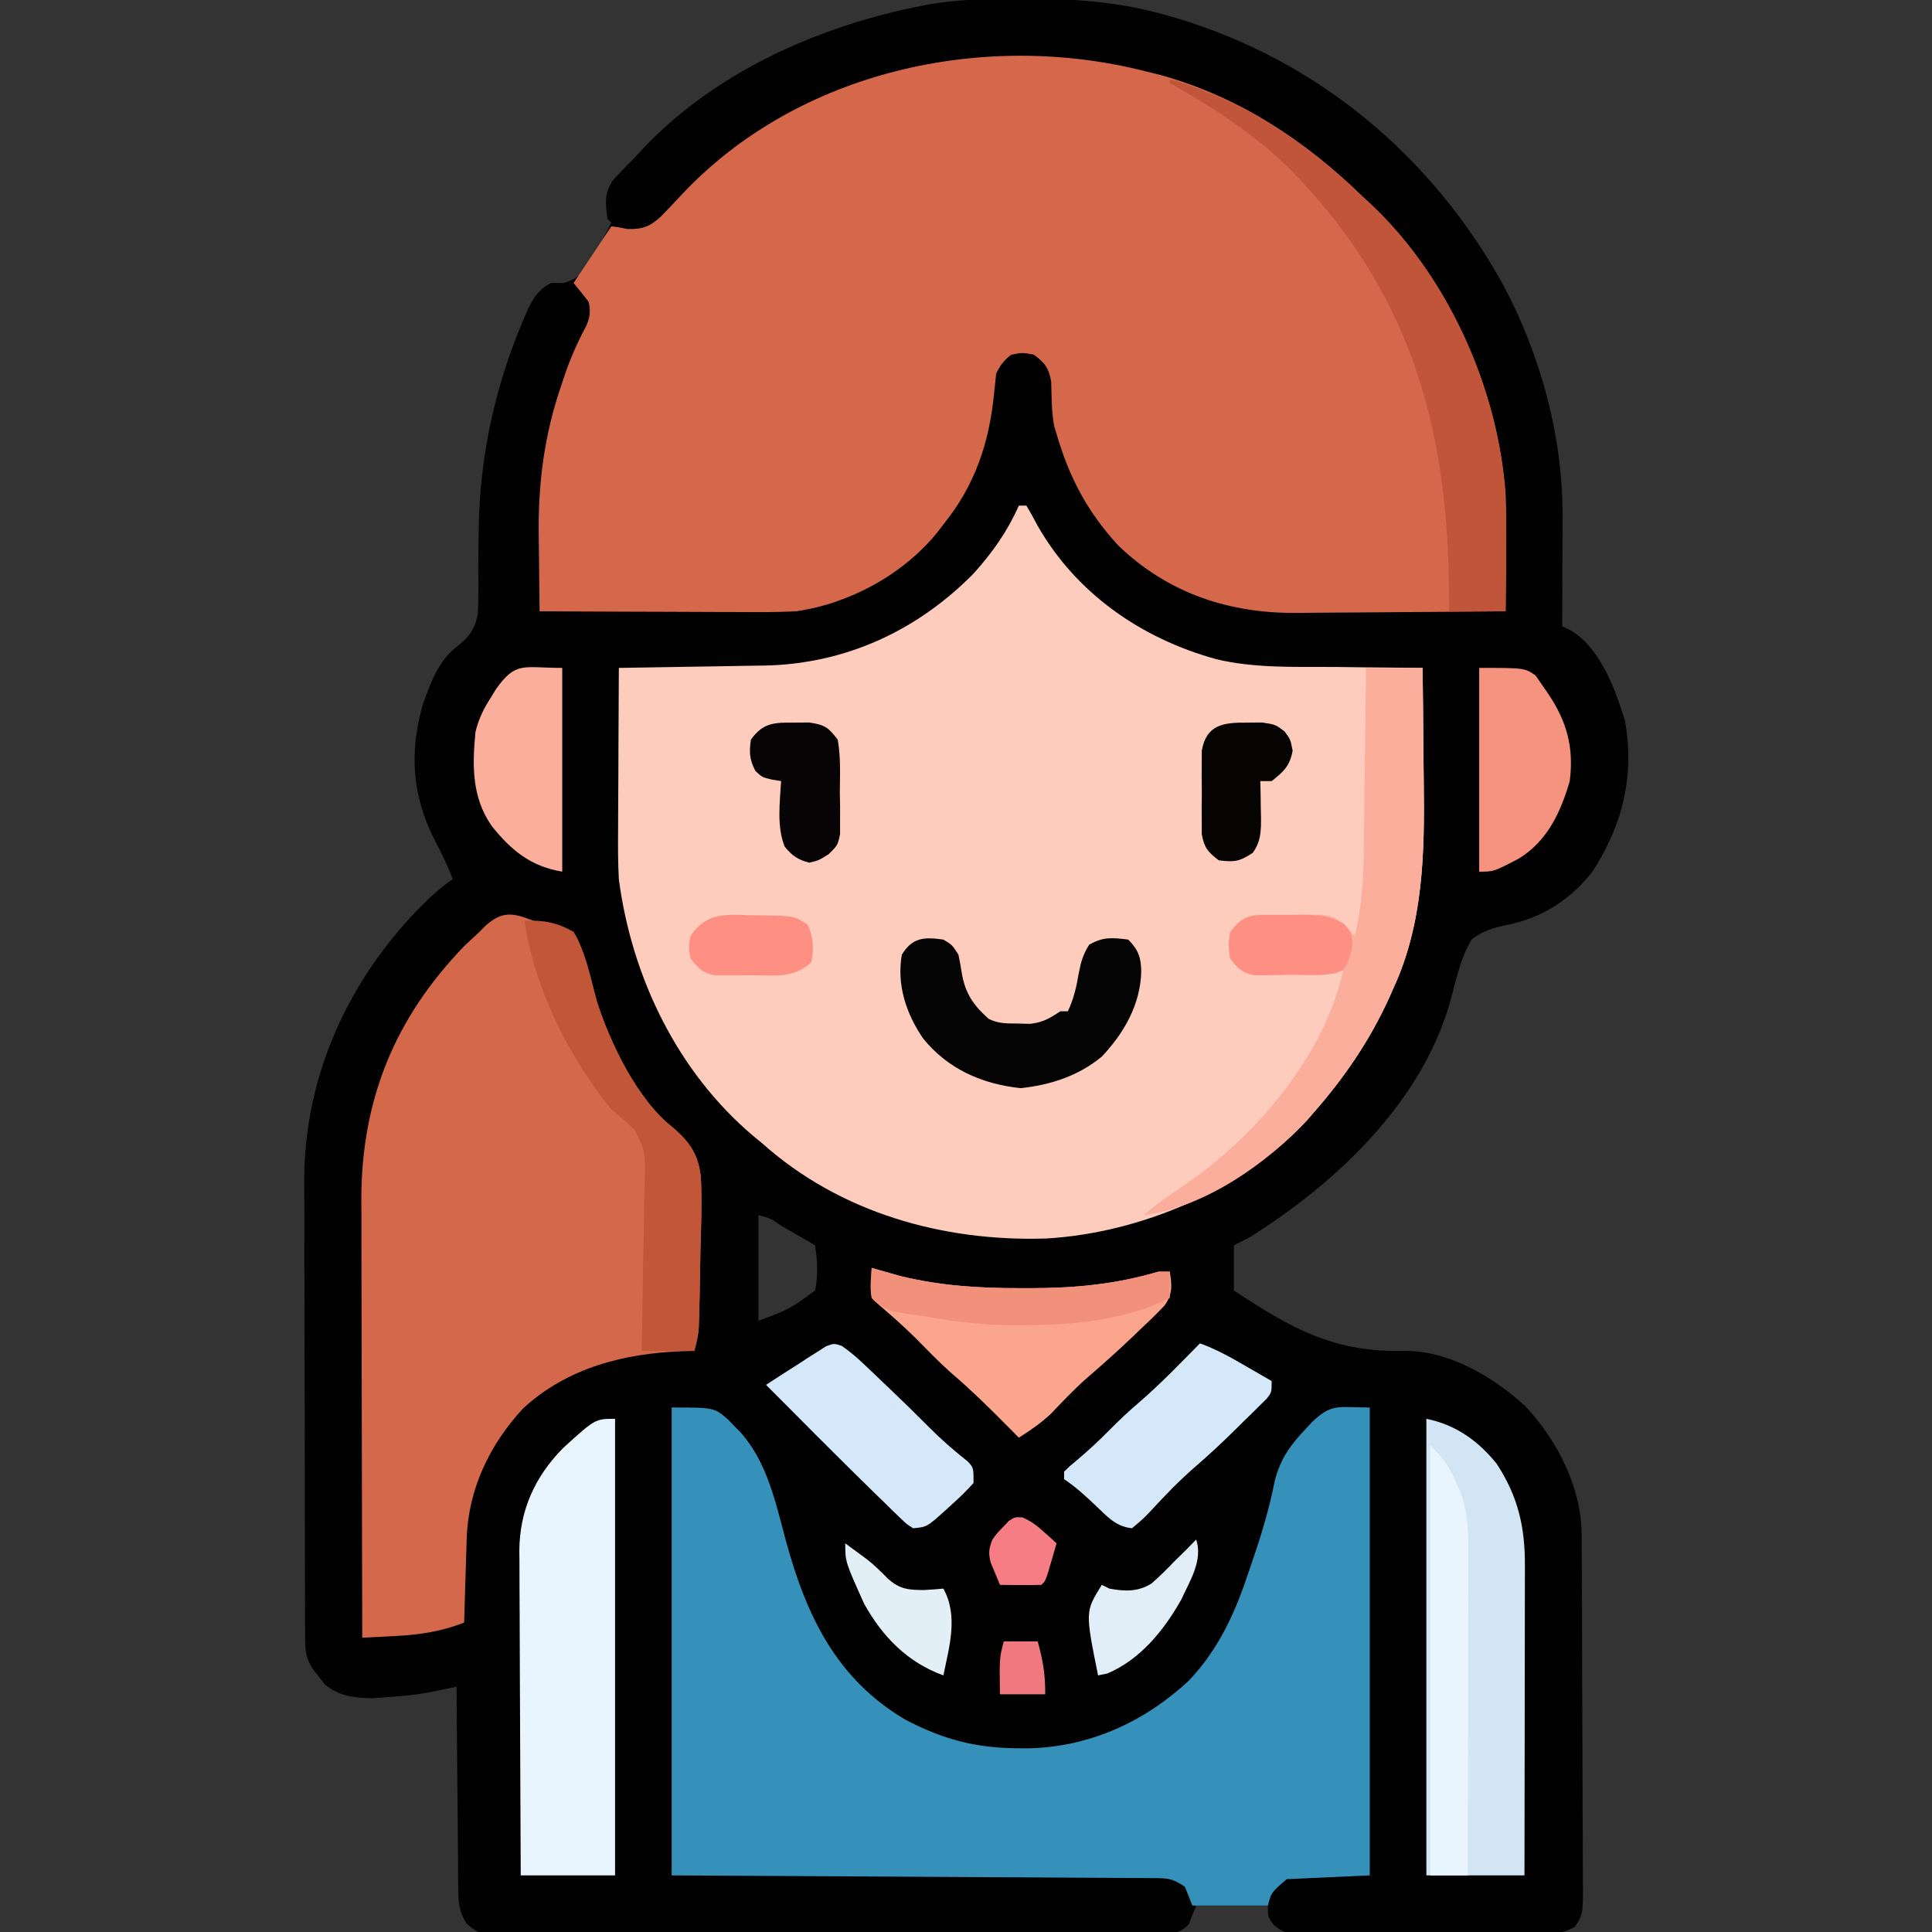 <?xml version="1.0" encoding="UTF-8"?>
<svg version="1.1" xmlns="http://www.w3.org/2000/svg" width="512" height="512">
<rect width="100%" height="100%" fill="#333333" stroke="none"/>
<path d="M0 0 C1.122 0.001 1.122 0.001 2.266 0.003 C14.718 0.051 26.531 0.932 38.562 4.375 C39.388 4.611 40.214 4.847 41.064 5.09 C78.847 16.334 109.304 41.876 128.188 76.375 C137.986 94.909 143.797 116.492 143.66 137.469 C143.658 138.717 143.658 138.717 143.656 139.99 C143.65 142.619 143.638 145.247 143.625 147.875 C143.62 149.669 143.615 151.464 143.611 153.258 C143.6 157.63 143.583 162.003 143.562 166.375 C144.181 166.659 144.8 166.942 145.438 167.234 C152.872 171.225 157.132 181.67 159.562 189.375 C159.851 190.255 159.851 190.255 160.145 191.152 C162.881 205.703 159.558 219.118 151.562 231.375 C145.752 238.808 138.096 243.721 128.864 245.5 C125.365 246.269 122.372 247.072 119.562 249.375 C116.711 254.089 115.567 259.511 114.16 264.789 C106.84 292.183 83.77 313.84 60.562 328.375 C59.242 329.035 57.922 329.695 56.562 330.375 C56.562 334.335 56.562 338.295 56.562 342.375 C71.953 352.541 83.345 358.977 102.259 358.36 C113.764 358.435 125.763 365.509 133.938 373.188 C142.271 382.16 148.641 394.556 148.71 406.974 C148.72 408.313 148.72 408.313 148.731 409.68 C148.734 410.646 148.737 411.613 148.74 412.61 C148.746 413.638 148.753 414.666 148.759 415.725 C148.779 419.12 148.791 422.515 148.801 425.91 C148.805 427.07 148.809 428.23 148.813 429.425 C148.834 435.557 148.848 441.689 148.858 447.821 C148.869 454.162 148.903 460.502 148.943 466.843 C148.969 471.715 148.977 476.587 148.981 481.459 C148.986 483.797 148.997 486.136 149.016 488.474 C149.04 491.74 149.039 495.004 149.032 498.27 C149.052 499.723 149.052 499.723 149.071 501.206 C149.021 507.618 149.021 507.618 146.988 510.974 C143.636 512.91 141.153 512.883 137.287 512.893 C136.561 512.9 135.836 512.907 135.088 512.914 C132.694 512.931 130.301 512.92 127.906 512.906 C126.24 512.909 124.574 512.913 122.908 512.918 C119.417 512.924 115.927 512.915 112.437 512.896 C107.964 512.874 103.493 512.887 99.02 512.911 C95.58 512.925 92.14 512.921 88.7 512.91 C87.051 512.908 85.402 512.911 83.753 512.92 C81.447 512.93 79.143 512.915 76.838 512.893 C74.871 512.888 74.871 512.888 72.864 512.883 C69.562 512.375 69.562 512.375 67.108 510.53 C65.562 508.375 65.562 508.375 65.562 505.375 C59.292 505.375 53.023 505.375 46.562 505.375 C45.903 507.025 45.242 508.675 44.562 510.375 C42.115 512.823 40.77 512.62 37.429 512.656 C36.71 512.654 35.991 512.652 35.25 512.649 C34.487 512.654 33.725 512.66 32.939 512.665 C30.37 512.68 27.802 512.681 25.233 512.681 C23.397 512.689 21.561 512.697 19.724 512.707 C14.727 512.729 9.729 512.737 4.731 512.742 C1.611 512.746 -1.509 512.752 -4.63 512.759 C-15.508 512.784 -26.386 512.797 -37.264 512.801 C-47.415 512.804 -57.565 512.834 -67.716 512.876 C-76.422 512.911 -85.127 512.926 -93.833 512.927 C-99.037 512.928 -104.24 512.936 -109.444 512.965 C-114.338 512.991 -119.231 512.993 -124.125 512.977 C-125.923 512.975 -127.721 512.982 -129.518 512.998 C-131.97 513.018 -134.419 513.008 -136.871 512.99 C-137.585 513.003 -138.3 513.016 -139.036 513.03 C-142.738 512.967 -144.174 512.629 -146.878 510.017 C-148.736 506.87 -148.953 504.939 -148.983 501.3 C-149.003 500.099 -149.023 498.898 -149.043 497.661 C-149.044 496.374 -149.046 495.087 -149.047 493.762 C-149.062 492.424 -149.079 491.086 -149.097 489.748 C-149.141 486.238 -149.161 482.728 -149.176 479.218 C-149.195 475.631 -149.237 472.045 -149.277 468.459 C-149.353 461.431 -149.403 454.403 -149.438 447.375 C-150.11 447.514 -150.783 447.653 -151.476 447.795 C-152.811 448.067 -152.811 448.067 -154.173 448.345 C-155.492 448.615 -155.492 448.615 -156.837 448.89 C-160.445 449.563 -163.961 449.879 -167.625 450.125 C-169.595 450.272 -169.595 450.272 -171.605 450.422 C-176.446 450.363 -180.609 449.92 -184.398 446.719 C-184.865 446.11 -185.332 445.502 -185.812 444.875 C-186.295 444.267 -186.777 443.658 -187.273 443.031 C-189.485 439.885 -189.566 437.852 -189.578 434.034 C-189.584 432.901 -189.589 431.767 -189.595 430.599 C-189.596 429.348 -189.597 428.098 -189.599 426.81 C-189.604 425.497 -189.609 424.185 -189.614 422.833 C-189.627 419.222 -189.633 415.612 -189.638 412.002 C-189.641 409.741 -189.645 407.481 -189.649 405.22 C-189.663 398.135 -189.673 391.049 -189.676 383.963 C-189.681 375.81 -189.698 367.658 -189.727 359.506 C-189.749 353.191 -189.759 346.877 -189.76 340.563 C-189.761 336.799 -189.767 333.035 -189.785 329.272 C-189.802 325.718 -189.804 322.165 -189.795 318.612 C-189.794 316.712 -189.808 314.813 -189.822 312.913 C-189.69 285.137 -177.924 259.686 -158.5 240.188 C-155.871 237.604 -153.506 235.42 -150.438 233.375 C-151.858 229.633 -153.567 226.16 -155.438 222.625 C-161.225 211.065 -161.944 199.855 -158.477 187.363 C-156.607 181.987 -154.315 175.613 -149.7 172.024 C-146.334 169.337 -144.65 167.491 -143.827 163.172 C-143.663 159.916 -143.6 156.687 -143.655 153.428 C-143.71 149.833 -143.645 146.239 -143.594 142.645 C-143.583 141.575 -143.583 141.575 -143.571 140.483 C-143.318 121.492 -139.28 102.901 -131.875 85.438 C-131.594 84.769 -131.314 84.1 -131.024 83.411 C-129.4 79.788 -127.997 77.266 -124.438 75.375 C-123.344 75.375 -122.251 75.375 -121.125 75.375 C-115.831 73.939 -114.594 70.724 -111.918 66.137 C-110.718 63.899 -109.549 61.657 -108.438 59.375 C-108.767 59.045 -109.097 58.715 -109.438 58.375 C-109.996 54.395 -110.341 51.805 -108.156 48.348 C-106.334 46.256 -104.419 44.315 -102.438 42.375 C-101.882 41.761 -101.326 41.148 -100.754 40.516 C-81.921 20.215 -55.174 7.981 -28.438 2.375 C-27.561 2.19 -26.684 2.004 -25.781 1.813 C-17.196 0.183 -8.703 -0.025 0 0 Z M-69.438 322.375 C-69.438 331.615 -69.438 340.855 -69.438 350.375 C-61.324 347.387 -61.324 347.387 -54.438 342.375 C-53.57 338.254 -53.833 334.523 -54.438 330.375 C-56.749 329.039 -59.061 327.706 -61.375 326.375 C-62.034 325.993 -62.694 325.612 -63.373 325.219 C-66.235 323.25 -66.235 323.25 -69.438 322.375 Z " fill="#010101" transform="translate(270.438,-0.375)"/>
<path d="M0 0 C0.66 0 1.32 0 2 0 C3.042 1.713 4.006 3.474 4.938 5.25 C15.183 23.254 32.423 35.2 52.302 40.685 C62.613 43.159 73.4 42.683 83.938 42.75 C86.182 42.778 88.426 42.808 90.67 42.84 C96.113 42.913 101.556 42.965 107 43 C107.103 50.467 107.172 57.933 107.22 65.4 C107.24 67.931 107.267 70.462 107.302 72.993 C107.555 91.81 107.281 110.526 99.25 127.938 C98.906 128.714 98.563 129.491 98.209 130.291 C93.039 141.679 86.274 151.618 78 161 C77.209 161.917 77.209 161.917 76.402 162.852 C59.211 181.406 32.187 192.786 7.184 194.219 C-20.143 195.075 -47.366 187.413 -68 169 C-68.804 168.337 -69.609 167.675 -70.438 166.992 C-90.522 149.983 -102.582 124.93 -106 99 C-106.245 94.555 -106.235 90.126 -106.195 85.676 C-106.192 84.448 -106.19 83.221 -106.187 81.956 C-106.176 78.075 -106.151 74.194 -106.125 70.312 C-106.115 67.665 -106.106 65.017 -106.098 62.369 C-106.076 55.913 -106.042 49.456 -106 43 C-105.433 42.992 -104.867 42.984 -104.283 42.975 C-98.345 42.889 -92.407 42.789 -86.469 42.683 C-84.258 42.645 -82.046 42.61 -79.835 42.578 C-76.642 42.532 -73.45 42.474 -70.258 42.414 C-68.793 42.397 -68.793 42.397 -67.299 42.379 C-45.951 41.928 -26.95 33.173 -12 18 C-6.976 12.412 -3.052 6.868 0 0 Z " fill="#FDCCBD" transform="translate(270,134)"/>
<path d="M0 0 C1.165 0.289 2.331 0.578 3.531 0.875 C24.19 6.602 41.809 18.161 57 33 C57.789 33.727 58.578 34.454 59.391 35.203 C79.784 54.456 93.039 84.133 95 112 C95.123 117.368 95.101 122.732 95.066 128.102 C95.061 129.551 95.056 131.001 95.052 132.45 C95.04 135.967 95.022 139.483 95 143 C86.228 143.093 77.456 143.164 68.684 143.207 C64.609 143.228 60.535 143.256 56.461 143.302 C52.518 143.346 48.576 143.369 44.634 143.38 C43.14 143.387 41.647 143.401 40.153 143.423 C21.983 143.678 5.643 138.343 -7.652 125.566 C-15.878 116.574 -20.61 107.606 -24 96 C-24.3 95.012 -24.3 95.012 -24.605 94.004 C-25.375 90.098 -25.294 86.064 -25.426 82.094 C-26.105 78.432 -27.058 77.22 -30 75 C-33.043 74.417 -33.043 74.417 -36 75 C-38.037 76.545 -38.861 77.721 -40 80 C-40.193 81.717 -40.381 83.434 -40.544 85.154 C-41.842 98.351 -45.583 109.583 -54 120 C-54.545 120.708 -55.091 121.415 -55.652 122.145 C-64.708 133.289 -78.825 140.946 -93 143 C-98.253 143.266 -103.497 143.234 -108.754 143.195 C-110.266 143.192 -111.777 143.189 -113.289 143.187 C-117.24 143.179 -121.19 143.16 -125.14 143.137 C-129.183 143.117 -133.225 143.108 -137.268 143.098 C-145.178 143.076 -153.089 143.042 -161 143 C-161.075 138.148 -161.129 133.296 -161.165 128.443 C-161.18 126.8 -161.2 125.156 -161.226 123.512 C-161.45 109.186 -159.816 96.192 -155.062 82.562 C-154.823 81.839 -154.584 81.115 -154.338 80.369 C-152.834 75.944 -151.014 71.837 -148.816 67.711 C-147.646 65.258 -147.425 63.66 -148 61 C-149.3 59.307 -150.631 57.638 -152 56 C-148.667 51 -145.333 46 -142 41 C-140.109 41.199 -140.109 41.199 -137.75 41.688 C-133.68 41.828 -131.657 40.984 -128.754 38.281 C-126.974 36.473 -125.25 34.621 -123.522 32.764 C-92.574 -0.365 -43 -11.107 0 0 Z " fill="#D5684A" transform="translate(304,19)"/>
<path d="M0 0 C11.333 0 11.333 0 15.096 3.351 C15.6 3.875 16.105 4.398 16.625 4.938 C17.173 5.495 17.722 6.052 18.287 6.625 C25.318 14.59 27.519 25.057 30.209 35.089 C35.611 54.977 43.518 71.86 61.918 82.723 C71.787 87.919 80.524 90.237 91.625 90.312 C92.413 90.318 93.2 90.324 94.012 90.33 C110.449 90.127 125.277 83.407 137.188 72.25 C145.288 63.618 149.543 53.886 153.188 42.75 C153.628 41.453 154.07 40.157 154.512 38.861 C156.679 32.454 158.494 26.132 159.812 19.5 C161.281 13.591 164.01 9.901 168.125 5.562 C168.906 4.718 168.906 4.718 169.702 3.855 C175.018 -1.201 176.651 0 185 0 C185 40.92 185 81.84 185 124 C177.74 124.33 170.48 124.66 163 125 C158.925 128.478 158.925 128.478 158 132 C151.4 132 144.8 132 138 132 C137.01 129.525 137.01 129.525 136 127 C132.64 124.76 131.52 124.744 127.59 124.722 C125.905 124.705 125.905 124.705 124.186 124.688 C122.954 124.686 121.721 124.683 120.45 124.681 C119.153 124.671 117.855 124.661 116.518 124.651 C112.959 124.623 109.399 124.608 105.839 124.595 C102.12 124.58 98.4 124.553 94.68 124.527 C87.636 124.48 80.592 124.444 73.548 124.411 C64.03 124.365 54.511 124.304 44.993 124.244 C29.995 124.15 14.998 124.077 0 124 C0 83.08 0 42.16 0 0 Z " fill="#3591BA" transform="translate(178,373)"/>
<path d="M0 0 C2.551 1.088 2.551 1.088 4.698 1.259 C6.993 1.57 8.674 1.934 10.723 3.027 C12.597 6.026 13.351 9.248 14.223 12.652 C14.789 14.574 15.365 16.494 15.949 18.41 C16.238 19.363 16.527 20.316 16.825 21.298 C20.487 32.435 27.582 47.462 36.99 54.794 C41.589 58.735 43.88 62.127 44.464 68.17 C44.758 74.421 44.556 80.652 44.348 86.902 C44.311 89.087 44.278 91.272 44.25 93.457 C44.184 97.445 44.106 101.431 43.979 105.417 C43.954 106.213 43.929 107.009 43.903 107.829 C43.725 109.994 43.313 111.941 42.723 114.027 C41.216 114.066 41.216 114.066 39.68 114.105 C24.18 114.675 9.066 118.457 -2.66 129.285 C-11.515 138.824 -17.194 150.733 -17.594 163.762 C-17.636 165.057 -17.678 166.353 -17.721 167.688 C-17.761 169.051 -17.8 170.414 -17.84 171.777 C-17.883 173.156 -17.927 174.535 -17.971 175.914 C-18.077 179.285 -18.179 182.656 -18.277 186.027 C-24.543 188.475 -30.494 189.322 -37.156 189.625 C-38.331 189.686 -38.331 189.686 -39.53 189.748 C-41.446 189.847 -43.362 189.938 -45.277 190.027 C-45.324 173.841 -45.359 157.654 -45.381 141.468 C-45.391 133.951 -45.405 126.434 -45.428 118.917 C-45.448 112.359 -45.461 105.801 -45.466 99.243 C-45.468 95.776 -45.474 92.309 -45.489 88.842 C-45.505 84.956 -45.505 81.07 -45.504 77.183 C-45.512 76.055 -45.519 74.927 -45.526 73.765 C-45.459 47.269 -36.571 25.708 -18.215 6.715 C-16.912 5.475 -15.6 4.245 -14.277 3.027 C-13.714 2.463 -13.151 1.898 -12.57 1.316 C-8.157 -2.591 -5.352 -2.082 0 0 Z " fill="#D4684A" transform="translate(141.277,243.973)"/>
<path d="M0 0 C7.703 1.541 13.743 5.801 18.652 11.941 C24.344 20.636 26.157 28.743 26.114 38.921 C26.114 39.809 26.114 40.698 26.114 41.613 C26.113 44.54 26.105 47.467 26.098 50.395 C26.096 52.428 26.094 54.461 26.093 56.494 C26.09 61.838 26.08 67.183 26.069 72.527 C26.058 77.984 26.054 83.44 26.049 88.896 C26.038 99.598 26.021 110.299 26 121 C17.42 121 8.84 121 0 121 C0 81.07 0 41.14 0 0 Z " fill="#D2E5F5" transform="translate(378,376)"/>
<path d="M0 0 C0 39.93 0 79.86 0 121 C-8.25 121 -16.5 121 -25 121 C-25.068 109.03 -25.123 97.06 -25.155 85.089 C-25.171 79.53 -25.192 73.972 -25.226 68.413 C-25.259 63.044 -25.277 57.676 -25.285 52.307 C-25.29 50.263 -25.301 48.219 -25.317 46.175 C-25.339 43.303 -25.342 40.431 -25.341 37.559 C-25.351 36.722 -25.362 35.884 -25.373 35.022 C-25.318 24.311 -21.272 15.327 -13.75 7.727 C-5.27 0 -5.27 0 0 0 Z " fill="#E9F5FE" transform="translate(163,376)"/>
<path d="M0 0 C4.95 0 9.9 0 15 0 C15.1 7.467 15.172 14.933 15.22 22.4 C15.24 24.931 15.267 27.462 15.302 29.993 C15.555 48.81 15.281 67.526 7.25 84.938 C6.735 86.102 6.735 86.102 6.209 87.291 C1.039 98.679 -5.726 108.618 -14 118 C-14.527 118.611 -15.054 119.222 -15.598 119.852 C-26.271 131.371 -43.11 143.166 -59 145 C-55.423 142.057 -51.729 139.441 -47.875 136.875 C-29.213 124.092 -10.977 102.735 -6 80 C-6.99 80.495 -6.99 80.495 -8 81 C-11.952 81.296 -15.913 81.278 -19.875 81.312 C-21.528 81.356 -21.528 81.356 -23.215 81.4 C-24.806 81.413 -24.806 81.413 -26.43 81.426 C-27.887 81.448 -27.887 81.448 -29.375 81.47 C-32.764 80.863 -33.926 79.701 -36 77 C-36.5 73.5 -36.5 73.5 -36 70 C-33.98 67.415 -32.77 66.166 -29.53 65.467 C-26.56 65.431 -23.595 65.406 -20.625 65.438 C-19.082 65.402 -19.082 65.402 -17.508 65.365 C-9.068 65.382 -9.068 65.382 -5.273 68.535 C-4.523 69.349 -3.773 70.162 -3 71 C-0.961 62.883 -0.661 55.021 -0.586 46.68 C-0.567 45.326 -0.548 43.973 -0.527 42.62 C-0.476 39.092 -0.437 35.564 -0.399 32.036 C-0.359 28.422 -0.308 24.809 -0.258 21.195 C-0.162 14.13 -0.078 7.065 0 0 Z " fill="#FCAE9C" transform="translate(362,177)"/>
<path d="M0 0 C19.477 5.565 36.648 16.976 51 31 C51.79 31.728 52.58 32.457 53.395 33.207 C74.67 53.291 88.258 84.659 89.111 113.803 C89.267 122.87 89.156 131.933 89 141 C84.05 141 79.1 141 74 141 C73.986 138.668 73.972 136.336 73.957 133.934 C73.496 90.457 62.702 54.785 31.293 23.285 C21.95 14.25 11.296 7.349 0 1 C0 0.67 0 0.34 0 0 Z " fill="#C15539" transform="translate(310,21)"/>
<path d="M0 0 C0.666 0.193 1.333 0.387 2.02 0.586 C2.941 0.846 3.863 1.107 4.812 1.375 C6.152 1.758 6.152 1.758 7.52 2.148 C18.251 4.774 28.559 5.395 39.562 5.375 C40.758 5.377 40.758 5.377 41.977 5.379 C53.83 5.377 64.593 4.367 76 1 C76.99 1 77.98 1 79 1 C79.578 4.696 79.814 6.833 77.629 9.965 C75.659 12.068 73.615 14.043 71.5 16 C70.456 17.009 70.456 17.009 69.391 18.039 C65.306 21.957 61.079 25.69 56.804 29.397 C53.523 32.313 50.531 35.505 47.492 38.668 C44.8 41.187 42.112 43.038 39 45 C38.227 44.215 37.453 43.43 36.656 42.621 C31.575 37.488 26.497 32.456 20.992 27.773 C17.669 24.815 14.598 21.605 11.473 18.441 C8.118 15.129 4.584 12.06 1 9 C0 8 0 8 -0.098 6.152 C-0.065 4.102 -0.033 2.051 0 0 Z " fill="#FCA58D" transform="translate(231,336)"/>
<path d="M0 0 C5.004 -0.158 8.675 0.401 13 3 C16.314 8.493 17.513 15.151 19.183 21.287 C22.522 32.375 30 47.545 39.268 54.767 C43.867 58.708 46.157 62.1 46.741 68.143 C47.036 74.394 46.834 80.625 46.625 86.875 C46.588 89.06 46.556 91.245 46.527 93.43 C46.461 97.417 46.383 101.404 46.256 105.39 C46.231 106.186 46.206 106.982 46.181 107.802 C46 110 46 110 45 114 C40.38 114 35.76 114 31 114 C31.042 112.345 31.084 110.691 31.127 108.986 C31.272 102.829 31.364 96.672 31.439 90.514 C31.475 87.851 31.534 85.192 31.604 82.529 C31.701 78.696 31.746 74.865 31.781 71.031 C31.823 69.848 31.864 68.664 31.906 67.444 C31.943 61.1 31.943 61.1 29.253 55.521 C27.257 53.529 25.189 51.773 23 50 C11.651 35.921 2.598 17.994 0 0 Z " fill="#C25639" transform="translate(139,244)"/>
<path d="M0 0 C2.312 1.375 2.312 1.375 4 4 C4.336 5.596 4.622 7.202 4.875 8.812 C5.752 14.205 7.947 17.399 12 21 C14.677 22.338 16.824 22.206 19.812 22.25 C20.85 22.276 21.888 22.302 22.957 22.328 C26.377 21.959 28.167 20.879 31 19 C31.66 19 32.32 19 33 19 C34.554 15.67 35.28 12.535 35.875 8.938 C36.477 5.878 36.966 4.054 38.625 1.375 C42.332 -0.771 44.743 -0.541 49 0 C51.73 2.761 52.431 4.849 52.438 8.688 C52.146 17.314 47.858 24.803 42 31 C35.834 36.116 28.389 38.53 20.5 39.375 C10.219 38.273 1.224 34.346 -5.375 26.188 C-9.857 19.638 -12.403 11.969 -11 4 C-8.211 -0.574 -5.102 -0.729 0 0 Z " fill="#050404" transform="translate(250,249)"/>
<path d="M0 0 C4.394 1.596 8.29 3.78 12.312 6.125 C12.958 6.498 13.603 6.87 14.268 7.254 C15.847 8.166 17.424 9.083 19 10 C19 13 19 13 17.658 14.698 C17.039 15.308 16.419 15.918 15.781 16.547 C15.095 17.227 14.41 17.908 13.703 18.609 C12.976 19.316 12.249 20.022 11.5 20.75 C10.804 21.441 10.108 22.132 9.391 22.844 C5.981 26.203 2.518 29.455 -1.109 32.578 C-5.511 36.375 -9.48 40.539 -13.418 44.809 C-15.047 46.5 -15.047 46.5 -18 49 C-22.297 48.562 -24.507 45.96 -27.562 43.062 C-30.322 40.46 -32.843 38.105 -36 36 C-36 35.34 -36 34.68 -36 34 C-34.531 32.555 -34.531 32.555 -32.5 30.875 C-29.533 28.357 -26.724 25.778 -24 23 C-21.501 20.462 -18.962 18.059 -16.25 15.75 C-10.519 10.833 -5.296 5.375 0 0 Z " fill="#D4E8F9" transform="translate(318,356)"/>
<path d="M0 0 C2.117 1.453 3.936 2.996 5.797 4.766 C6.515 5.445 7.233 6.124 7.973 6.824 C8.714 7.534 9.455 8.245 10.219 8.977 C10.944 9.664 11.67 10.351 12.418 11.059 C16.077 14.535 19.682 18.055 23.234 21.641 C26.485 24.911 29.887 27.849 33.5 30.711 C34.969 32.352 34.969 32.352 34.969 36.352 C33.101 38.428 31.303 40.209 29.219 42.039 C28.68 42.537 28.141 43.036 27.586 43.549 C22.594 48.036 22.594 48.036 18.969 48.352 C17.224 47.266 17.224 47.266 15.457 45.547 C14.79 44.909 14.122 44.27 13.435 43.613 C12.724 42.908 12.013 42.203 11.281 41.477 C10.541 40.761 9.801 40.045 9.038 39.307 C6.666 37.004 4.315 34.681 1.969 32.352 C1.185 31.576 0.401 30.8 -0.407 30.001 C-4.726 25.722 -9.021 21.421 -13.299 17.1 C-15.535 14.843 -17.782 12.596 -20.031 10.352 C-17.131 8.45 -14.209 6.585 -11.281 4.727 C-10.456 4.185 -9.631 3.644 -8.781 3.086 C-7.982 2.583 -7.183 2.08 -6.359 1.562 C-5.626 1.091 -4.893 0.62 -4.138 0.134 C-2.031 -0.648 -2.031 -0.648 0 0 Z " fill="#D4E8F9" transform="translate(223.031,356.648)"/>
<path d="M0 0 C3.465 3.465 4.812 5.173 6.688 9.438 C7.312 10.828 7.312 10.828 7.949 12.246 C10.11 17.909 10.139 23.214 10.114 29.197 C10.114 30.114 10.114 31.032 10.114 31.977 C10.113 35.002 10.105 38.026 10.098 41.051 C10.096 43.151 10.094 45.251 10.093 47.352 C10.09 52.874 10.08 58.396 10.069 63.918 C10.058 69.555 10.054 75.193 10.049 80.83 C10.038 91.887 10.021 102.943 10 114 C6.7 114 3.4 114 0 114 C0 76.38 0 38.76 0 0 Z " fill="#E9F5FE" transform="translate(379,383)"/>
<path d="M0 0 C12 0 12 0 14.938 2 C15.958 3.485 15.958 3.485 17 5 C17.657 5.942 17.657 5.942 18.328 6.902 C23.269 14.3 25.121 21.102 24 30 C21.589 38.3 18.034 45.916 10.5 50.531 C3.871 54 3.871 54 0 54 C0 36.18 0 18.36 0 0 Z " fill="#F5937E" transform="translate(392,177)"/>
<path d="M0 0 C0 17.82 0 35.64 0 54 C-8.326 52.612 -13.531 48.385 -18.746 41.82 C-23.974 34.231 -23.847 25.935 -23 17 C-22.164 13.578 -20.917 10.942 -19 8 C-18.537 7.234 -18.074 6.469 -17.598 5.68 C-12.237 -1.843 -10.412 0 0 0 Z " fill="#FCAE9C" transform="translate(149,177)"/>
<path d="M0 0 C0.666 0.193 1.333 0.387 2.02 0.586 C2.941 0.846 3.863 1.107 4.812 1.375 C6.152 1.758 6.152 1.758 7.52 2.148 C18.251 4.774 28.559 5.395 39.562 5.375 C40.758 5.377 40.758 5.377 41.977 5.379 C53.83 5.377 64.593 4.367 76 1 C76.99 1 77.98 1 79 1 C79 3.31 79 5.62 79 8 C67.064 13.968 53.053 15.2 39.875 15.188 C38.492 15.186 38.492 15.186 37.081 15.185 C29.551 15.118 22.414 14.357 15 13 C13.958 12.844 12.917 12.688 11.844 12.527 C10.864 12.374 9.884 12.221 8.875 12.062 C8.027 11.93 7.179 11.797 6.305 11.66 C3.587 10.882 2.01 9.991 0 8 C-0.528 5.239 -0.186 2.836 0 0 Z " fill="#F1917C" transform="translate(231,336)"/>
<path d="M0 0 C1.965 -0.015 1.965 -0.015 3.969 -0.031 C7.5 0.5 7.5 0.5 9.934 2.348 C11.5 4.5 11.5 4.5 12.062 7.438 C11.316 11.504 9.7 12.97 6.5 15.5 C5.51 15.5 4.52 15.5 3.5 15.5 C3.523 16.536 3.546 17.573 3.57 18.641 C3.589 20.01 3.607 21.38 3.625 22.75 C3.642 23.432 3.659 24.114 3.676 24.816 C3.712 28.537 3.713 31.422 1.5 34.5 C-1.991 36.827 -3.392 37.003 -7.5 36.5 C-10.386 34.327 -11.389 33.134 -12.018 29.539 C-12.022 28.412 -12.027 27.286 -12.031 26.125 C-12.036 24.893 -12.042 23.66 -12.047 22.391 C-12.031 21.107 -12.016 19.823 -12 18.5 C-12.015 17.216 -12.031 15.932 -12.047 14.609 C-12.042 13.377 -12.037 12.145 -12.031 10.875 C-12.027 9.748 -12.022 8.622 -12.018 7.461 C-10.804 0.516 -6.307 -0.05 0 0 Z " fill="#050403" transform="translate(330.5,191.5)"/>
<path d="M0 0 C1.965 -0.015 1.965 -0.015 3.969 -0.031 C8.094 0.589 9.004 1.247 11.5 4.5 C12.334 9.127 12.103 13.807 12.062 18.5 C12.086 19.784 12.11 21.068 12.135 22.391 C12.133 23.623 12.131 24.855 12.129 26.125 C12.13 27.252 12.13 28.378 12.131 29.539 C11.5 32.5 11.5 32.5 9.117 34.859 C6.5 36.5 6.5 36.5 4 37.125 C1.046 36.386 -0.684 35.244 -2.562 32.832 C-4.698 27.519 -3.823 21.134 -3.5 15.5 C-4.288 15.37 -5.075 15.24 -5.887 15.105 C-8.5 14.5 -8.5 14.5 -10.312 12.812 C-11.878 9.765 -11.994 7.885 -11.5 4.5 C-8.254 0.009 -5.351 -0.042 0 0 Z " fill="#060404" transform="translate(210.5,191.5)"/>
<path d="M0 0 C1.002 -0.005 2.004 -0.01 3.037 -0.016 C4.078 -0 5.119 0.015 6.191 0.031 C7.747 0.008 7.747 0.008 9.334 -0.016 C13.929 0.008 16.916 0.048 20.949 2.375 C22.754 4.531 22.754 4.531 23.191 7.531 C22.778 10.364 22.332 12.164 20.754 14.531 C16.649 16.584 11.391 15.804 6.879 15.844 C5.777 15.873 4.675 15.902 3.539 15.932 C1.948 15.944 1.948 15.944 0.324 15.957 C-0.648 15.972 -1.619 15.986 -2.621 16.001 C-6.01 15.395 -7.172 14.233 -9.246 11.531 C-9.746 8.031 -9.746 8.031 -9.246 4.531 C-6.42 0.905 -4.554 0.023 0 0 Z " fill="#FE8F83" transform="translate(335.246,242.469)"/>
<path d="M0 0 C0.993 0.006 1.986 0.012 3.01 0.018 C11.32 0.157 11.32 0.157 14.938 2.438 C16.492 5.547 16.665 9.068 15.938 12.438 C11.301 16.835 5.97 15.914 -0.062 15.875 C-1.702 15.905 -1.702 15.905 -3.375 15.936 C-4.427 15.935 -5.479 15.934 -6.562 15.934 C-7.522 15.935 -8.481 15.937 -9.469 15.939 C-12.804 15.294 -13.988 14.078 -16.062 11.438 C-16.625 8.5 -16.625 8.5 -16.062 5.438 C-11.745 -0.801 -6.936 -0.23 0 0 Z " fill="#FE8F83" transform="translate(199.062,242.562)"/>
<path d="M0 0 C1.836 5.509 -1.665 10.936 -4 16 C-8.559 24.08 -14.86 31.836 -23.562 35.5 C-24.769 35.748 -24.769 35.748 -26 36 C-29.415 19.065 -29.415 19.065 -25 12 C-24.34 12.33 -23.68 12.66 -23 13 C-18.923 13.744 -15.43 13.894 -11.84 11.648 C-9.784 9.85 -7.883 7.978 -6 6 C-4.834 4.854 -3.667 3.708 -2.5 2.562 C-1.675 1.717 -0.85 0.871 0 0 Z " fill="#E2EEF7" transform="translate(317,408)"/>
<path d="M0 0 C1.19 0.872 2.377 1.748 3.562 2.625 C4.669 3.437 4.669 3.437 5.797 4.266 C7.817 5.856 9.516 7.544 11.312 9.375 C14.435 12.164 16.794 12.375 20.938 12.375 C22.627 12.28 24.316 12.164 26 12 C30.001 19.224 27.583 27.312 26 35 C16.47 31.522 9.875 24.769 5 16 C0 4.899 0 4.899 0 0 Z " fill="#E3EFF7" transform="translate(224,409)"/>
<path d="M0 0 C2.351 0.993 3.895 2.213 5.785 3.922 C6.706 4.744 6.706 4.744 7.645 5.582 C8.103 6.004 8.562 6.425 9.035 6.859 C8.56 8.506 8.08 10.152 7.598 11.797 C7.331 12.713 7.064 13.63 6.789 14.574 C6.035 16.859 6.035 16.859 5.035 17.859 C3.182 17.932 1.327 17.943 -0.527 17.922 C-1.539 17.913 -2.551 17.904 -3.594 17.895 C-4.376 17.883 -5.159 17.871 -5.965 17.859 C-6.499 16.615 -7.017 15.364 -7.527 14.109 C-7.817 13.413 -8.107 12.717 -8.406 12 C-9.066 9.471 -8.919 8.279 -7.965 5.859 C-6.695 4.121 -6.695 4.121 -5.152 2.547 C-4.651 2.014 -4.149 1.482 -3.633 0.934 C-1.965 -0.141 -1.965 -0.141 0 0 Z " fill="#F77D84" transform="translate(270.965,402.141)"/>
<path d="M0 0 C2.97 0 5.94 0 9 0 C10.418 5.14 11 8.51 11 14 C7.04 14 3.08 14 -1 14 C-1.143 4.429 -1.143 4.429 0 0 Z " fill="#EF797F" transform="translate(266,435)"/>
</svg>
